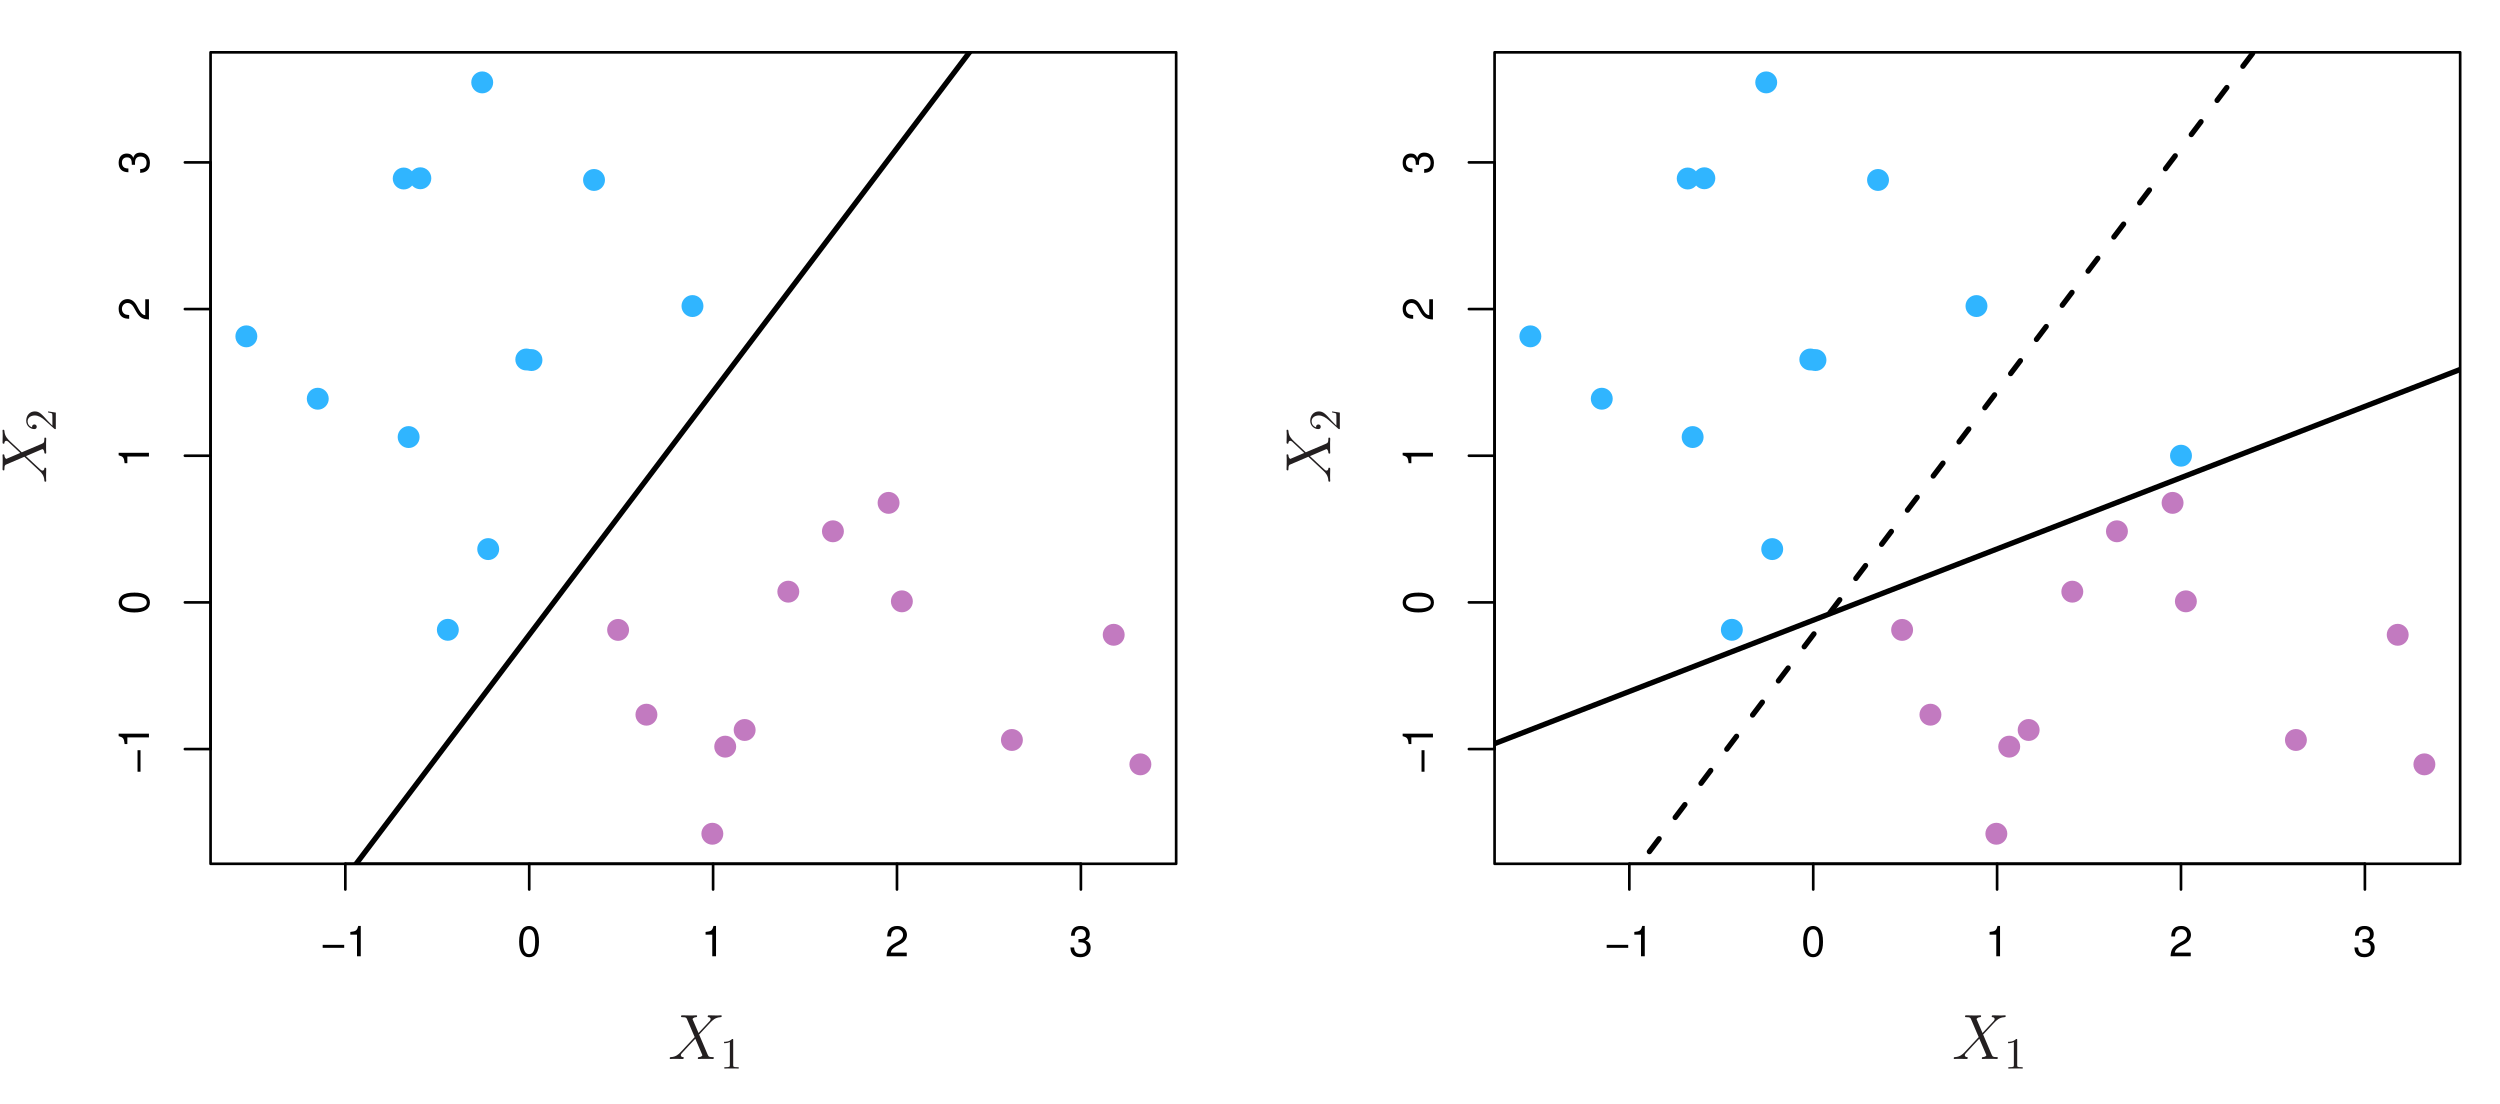 <?xml version="1.0" encoding="UTF-8" standalone="no"?>
<svg
   width="560.745pt"
   height="247.624pt"
   viewBox="0 0 560.745 247.624"
   version="1.1"
   id="svg118"
   sodipodi:docname="9_5.svg"
   inkscape:version="1.3.2 (091e20e, 2023-11-25)"
   xmlns:inkscape="http://www.inkscape.org/namespaces/inkscape"
   xmlns:sodipodi="http://sodipodi.sourceforge.net/DTD/sodipodi-0.dtd"
   xmlns:xlink="http://www.w3.org/1999/xlink"
   xmlns="http://www.w3.org/2000/svg"
   xmlns:svg="http://www.w3.org/2000/svg">
  <sodipodi:namedview
     id="namedview118"
     pagecolor="#ffffff"
     bordercolor="#000000"
     borderopacity="0.25"
     inkscape:showpageshadow="2"
     inkscape:pageopacity="0.0"
     inkscape:pagecheckerboard="0"
     inkscape:deskcolor="#d1d1d1"
     inkscape:document-units="pt"
     inkscape:zoom="0.71479359"
     inkscape:cx="374.23391"
     inkscape:cy="165.08262"
     inkscape:window-width="1312"
     inkscape:window-height="449"
     inkscape:window-x="0"
     inkscape:window-y="38"
     inkscape:window-maximized="0"
     inkscape:current-layer="svg118" />
  <defs
     id="defs17">
    <g
       id="g14">
      <g
         id="glyph-0-0">
        <path
           d="M 5.219 -2.562 L 0.391 -2.562 L 0.391 -1.891 L 5.219 -1.891 Z M 5.219 -2.562 "
           id="path1" />
      </g>
      <g
         id="glyph-0-1">
        <path
           d="M 2.484 -4.844 L 2.484 0 L 3.328 0 L 3.328 -6.797 L 2.766 -6.797 C 2.469 -5.75 2.281 -5.609 0.984 -5.453 L 0.984 -4.844 Z M 2.484 -4.844 "
           id="path2" />
      </g>
      <g
         id="glyph-0-2">
        <path
           d="M 2.641 -6.797 C 2 -6.797 1.422 -6.531 1.078 -6.047 C 0.641 -5.453 0.406 -4.547 0.406 -3.297 C 0.406 -1 1.188 0.219 2.641 0.219 C 4.078 0.219 4.859 -1 4.859 -3.234 C 4.859 -4.562 4.656 -5.438 4.203 -6.047 C 3.844 -6.531 3.281 -6.797 2.641 -6.797 Z M 2.641 -6.047 C 3.547 -6.047 4 -5.125 4 -3.312 C 4 -1.375 3.562 -0.484 2.625 -0.484 C 1.734 -0.484 1.281 -1.422 1.281 -3.281 C 1.281 -5.141 1.734 -6.047 2.641 -6.047 Z M 2.641 -6.047 "
           id="path3" />
      </g>
      <g
         id="glyph-0-3">
        <path
           d="M 4.859 -0.828 L 1.281 -0.828 C 1.359 -1.391 1.672 -1.75 2.5 -2.234 L 3.469 -2.75 C 4.406 -3.266 4.906 -3.969 4.906 -4.812 C 4.906 -5.375 4.672 -5.906 4.266 -6.266 C 3.859 -6.625 3.375 -6.797 2.719 -6.797 C 1.859 -6.797 1.219 -6.5 0.844 -5.922 C 0.609 -5.562 0.5 -5.125 0.484 -4.438 L 1.328 -4.438 C 1.359 -4.906 1.406 -5.188 1.531 -5.406 C 1.75 -5.812 2.188 -6.062 2.703 -6.062 C 3.469 -6.062 4.031 -5.516 4.031 -4.781 C 4.031 -4.25 3.719 -3.797 3.125 -3.438 L 2.234 -2.938 C 0.812 -2.141 0.406 -1.5 0.328 0 L 4.859 0 Z M 4.859 -0.828 "
           id="path4" />
      </g>
      <g
         id="glyph-0-4">
        <path
           d="M 2.125 -3.125 L 2.578 -3.125 C 3.516 -3.125 3.984 -2.703 3.984 -1.891 C 3.984 -1.031 3.469 -0.531 2.578 -0.531 C 1.656 -0.531 1.203 -0.984 1.156 -1.969 L 0.312 -1.969 C 0.344 -1.422 0.438 -1.078 0.609 -0.766 C 0.953 -0.109 1.625 0.219 2.547 0.219 C 3.953 0.219 4.859 -0.609 4.859 -1.906 C 4.859 -2.766 4.516 -3.25 3.703 -3.516 C 4.344 -3.766 4.656 -4.25 4.656 -4.938 C 4.656 -6.109 3.875 -6.797 2.578 -6.797 C 1.203 -6.797 0.484 -6.047 0.453 -4.609 L 1.297 -4.609 C 1.312 -5.016 1.344 -5.25 1.453 -5.453 C 1.641 -5.828 2.062 -6.062 2.594 -6.062 C 3.344 -6.062 3.797 -5.625 3.797 -4.906 C 3.797 -4.422 3.609 -4.141 3.25 -3.984 C 3.016 -3.891 2.719 -3.844 2.125 -3.844 Z M 2.125 -3.125 "
           id="path5" />
      </g>
      <g
         id="glyph-1-0">
        <path
           d="M -2.562 -5.219 L -2.562 -0.391 L -1.891 -0.391 L -1.891 -5.219 Z M -2.562 -5.219 "
           id="path6" />
      </g>
      <g
         id="glyph-1-1">
        <path
           d="M -4.844 -2.484 L 0 -2.484 L 0 -3.328 L -6.797 -3.328 L -6.797 -2.766 C -5.75 -2.469 -5.609 -2.281 -5.453 -0.984 L -4.844 -0.984 Z M -4.844 -2.484 "
           id="path7" />
      </g>
      <g
         id="glyph-1-2">
        <path
           d="M -6.797 -2.641 C -6.797 -2 -6.531 -1.422 -6.047 -1.078 C -5.453 -0.641 -4.547 -0.406 -3.297 -0.406 C -1 -0.406 0.219 -1.188 0.219 -2.641 C 0.219 -4.078 -1 -4.859 -3.234 -4.859 C -4.562 -4.859 -5.438 -4.656 -6.047 -4.203 C -6.531 -3.844 -6.797 -3.281 -6.797 -2.641 Z M -6.047 -2.641 C -6.047 -3.547 -5.125 -4 -3.312 -4 C -1.375 -4 -0.484 -3.562 -0.484 -2.625 C -0.484 -1.734 -1.422 -1.281 -3.281 -1.281 C -5.141 -1.281 -6.047 -1.734 -6.047 -2.641 Z M -6.047 -2.641 "
           id="path8" />
      </g>
      <g
         id="glyph-1-3">
        <path
           d="M -0.828 -4.859 L -0.828 -1.281 C -1.391 -1.359 -1.75 -1.672 -2.234 -2.5 L -2.75 -3.469 C -3.266 -4.406 -3.969 -4.906 -4.812 -4.906 C -5.375 -4.906 -5.906 -4.672 -6.266 -4.266 C -6.625 -3.859 -6.797 -3.375 -6.797 -2.719 C -6.797 -1.859 -6.5 -1.219 -5.922 -0.844 C -5.562 -0.609 -5.125 -0.5 -4.438 -0.484 L -4.438 -1.328 C -4.906 -1.359 -5.188 -1.406 -5.406 -1.531 C -5.812 -1.75 -6.062 -2.188 -6.062 -2.703 C -6.062 -3.469 -5.516 -4.031 -4.781 -4.031 C -4.25 -4.031 -3.797 -3.719 -3.438 -3.125 L -2.938 -2.234 C -2.141 -0.812 -1.5 -0.406 0 -0.328 L 0 -4.859 Z M -0.828 -4.859 "
           id="path9" />
      </g>
      <g
         id="glyph-1-4">
        <path
           d="M -3.125 -2.125 L -3.125 -2.578 C -3.125 -3.516 -2.703 -3.984 -1.891 -3.984 C -1.031 -3.984 -0.531 -3.469 -0.531 -2.578 C -0.531 -1.656 -0.984 -1.203 -1.969 -1.156 L -1.969 -0.312 C -1.422 -0.344 -1.078 -0.438 -0.766 -0.609 C -0.109 -0.953 0.219 -1.625 0.219 -2.547 C 0.219 -3.953 -0.609 -4.859 -1.906 -4.859 C -2.766 -4.859 -3.25 -4.516 -3.516 -3.703 C -3.766 -4.344 -4.25 -4.656 -4.938 -4.656 C -6.109 -4.656 -6.797 -3.875 -6.797 -2.578 C -6.797 -1.203 -6.047 -0.484 -4.609 -0.453 L -4.609 -1.297 C -5.016 -1.312 -5.25 -1.344 -5.453 -1.453 C -5.828 -1.641 -6.062 -2.062 -6.062 -2.594 C -6.062 -3.344 -5.625 -3.797 -4.906 -3.797 C -4.422 -3.797 -4.141 -3.609 -3.984 -3.25 C -3.891 -3.016 -3.844 -2.719 -3.844 -2.125 Z M -3.125 -2.125 "
           id="path10" />
      </g>
      <g
         id="glyph-2-0">
        <path
           d="M 6.812 -5.828 L 5.469 -8.969 C 5.656 -9.312 6.078 -9.359 6.25 -9.375 C 6.344 -9.375 6.5 -9.391 6.5 -9.641 C 6.5 -9.797 6.375 -9.797 6.281 -9.797 C 6.031 -9.797 5.75 -9.766 5.516 -9.766 L 4.672 -9.766 C 3.797 -9.766 3.172 -9.797 3.156 -9.797 C 3.047 -9.797 2.891 -9.797 2.891 -9.531 C 2.891 -9.375 3.031 -9.375 3.219 -9.375 C 4.047 -9.375 4.109 -9.234 4.25 -8.891 L 5.953 -4.906 L 2.844 -1.578 C 2.328 -1.016 1.703 -0.469 0.641 -0.422 C 0.469 -0.406 0.359 -0.406 0.359 -0.141 C 0.359 -0.094 0.375 0 0.531 0 C 0.734 0 0.953 -0.031 1.141 -0.031 L 1.828 -0.031 C 2.281 -0.031 2.781 0 3.234 0 C 3.328 0 3.5 0 3.5 -0.266 C 3.5 -0.406 3.406 -0.422 3.312 -0.422 C 3.031 -0.438 2.844 -0.609 2.844 -0.828 C 2.844 -1.078 3.016 -1.25 3.422 -1.672 L 4.703 -3.062 C 5.016 -3.406 5.781 -4.234 6.094 -4.547 L 7.609 -1.016 C 7.609 -0.984 7.672 -0.844 7.672 -0.828 C 7.672 -0.703 7.359 -0.438 6.906 -0.422 C 6.812 -0.422 6.656 -0.406 6.656 -0.141 C 6.656 0 6.797 0 6.875 0 C 7.109 0 7.406 -0.031 7.641 -0.031 L 9.219 -0.031 C 9.484 -0.031 9.75 0 10 0 C 10.094 0 10.25 0 10.25 -0.266 C 10.25 -0.422 10.109 -0.422 9.984 -0.422 C 9.125 -0.438 9.094 -0.5 8.844 -1.031 L 6.953 -5.484 L 8.781 -7.438 C 8.922 -7.578 9.25 -7.938 9.375 -8.078 C 10 -8.719 10.578 -9.312 11.734 -9.375 C 11.875 -9.391 12.016 -9.391 12.016 -9.641 C 12.016 -9.797 11.891 -9.797 11.828 -9.797 C 11.625 -9.797 11.422 -9.766 11.219 -9.766 L 10.562 -9.766 C 10.094 -9.766 9.594 -9.797 9.156 -9.797 C 9.047 -9.797 8.875 -9.797 8.875 -9.531 C 8.875 -9.391 8.984 -9.375 9.062 -9.375 C 9.297 -9.359 9.531 -9.234 9.531 -8.969 L 9.531 -8.938 C 9.516 -8.828 9.484 -8.688 9.328 -8.516 Z M 6.812 -5.828 "
           id="path11" />
      </g>
      <g
         id="glyph-3-0">
        <path
           d="M 2.938 -6.375 C 2.938 -6.625 2.938 -6.641 2.703 -6.641 C 2.078 -6 1.203 -6 0.891 -6 L 0.891 -5.688 C 1.094 -5.688 1.672 -5.688 2.188 -5.953 L 2.188 -0.781 C 2.188 -0.422 2.156 -0.312 1.266 -0.312 L 0.953 -0.312 L 0.953 0 C 1.297 -0.031 2.156 -0.031 2.562 -0.031 C 2.953 -0.031 3.828 -0.031 4.172 0 L 4.172 -0.312 L 3.859 -0.312 C 2.953 -0.312 2.938 -0.422 2.938 -0.781 Z M 2.938 -6.375 "
           id="path12" />
      </g>
      <g
         id="glyph-4-0">
        <path
           d="M -5.828 -6.812 L -8.969 -5.469 C -9.312 -5.656 -9.359 -6.078 -9.375 -6.25 C -9.375 -6.344 -9.391 -6.5 -9.641 -6.5 C -9.797 -6.5 -9.797 -6.375 -9.797 -6.281 C -9.797 -6.031 -9.766 -5.75 -9.766 -5.516 L -9.766 -4.672 C -9.766 -3.797 -9.797 -3.172 -9.797 -3.156 C -9.797 -3.047 -9.797 -2.891 -9.531 -2.891 C -9.375 -2.891 -9.375 -3.031 -9.375 -3.219 C -9.375 -4.047 -9.234 -4.109 -8.891 -4.25 L -4.906 -5.953 L -1.578 -2.844 C -1.016 -2.328 -0.469 -1.703 -0.422 -0.641 C -0.406 -0.469 -0.406 -0.359 -0.141 -0.359 C -0.094 -0.359 0 -0.375 0 -0.531 C 0 -0.734 -0.031 -0.953 -0.031 -1.141 L -0.031 -1.828 C -0.031 -2.281 0 -2.781 0 -3.234 C 0 -3.328 0 -3.5 -0.266 -3.5 C -0.406 -3.5 -0.422 -3.406 -0.422 -3.312 C -0.438 -3.031 -0.609 -2.844 -0.828 -2.844 C -1.078 -2.844 -1.25 -3.016 -1.672 -3.422 L -3.062 -4.703 C -3.406 -5.016 -4.234 -5.781 -4.547 -6.094 L -1.016 -7.609 C -0.984 -7.609 -0.844 -7.672 -0.828 -7.672 C -0.703 -7.672 -0.438 -7.359 -0.422 -6.906 C -0.422 -6.812 -0.406 -6.656 -0.141 -6.656 C 0 -6.656 0 -6.797 0 -6.875 C 0 -7.109 -0.031 -7.406 -0.031 -7.641 L -0.031 -9.219 C -0.031 -9.484 0 -9.75 0 -10 C 0 -10.094 0 -10.25 -0.266 -10.25 C -0.422 -10.25 -0.422 -10.109 -0.422 -9.984 C -0.438 -9.125 -0.5 -9.094 -1.031 -8.844 L -5.484 -6.953 L -7.438 -8.781 C -7.578 -8.922 -7.938 -9.25 -8.078 -9.375 C -8.719 -10 -9.312 -10.578 -9.375 -11.734 C -9.391 -11.875 -9.391 -12.016 -9.641 -12.016 C -9.797 -12.016 -9.797 -11.891 -9.797 -11.828 C -9.797 -11.625 -9.766 -11.422 -9.766 -11.219 L -9.766 -10.562 C -9.766 -10.094 -9.797 -9.594 -9.797 -9.156 C -9.797 -9.047 -9.797 -8.875 -9.531 -8.875 C -9.391 -8.875 -9.375 -8.984 -9.375 -9.062 C -9.359 -9.297 -9.234 -9.531 -8.969 -9.531 L -8.938 -9.531 C -8.828 -9.516 -8.688 -9.484 -8.516 -9.328 Z M -5.828 -6.812 "
           id="path13" />
      </g>
      <g
         id="glyph-5-0">
        <path
           d="M -0.766 -1.266 L -1.797 -2.328 C -3.172 -3.875 -3.703 -4.469 -4.703 -4.469 C -5.844 -4.469 -6.641 -3.578 -6.641 -2.359 C -6.641 -1.234 -5.719 -0.5 -4.828 -0.5 C -4.281 -0.5 -4.281 -1 -4.281 -1.031 C -4.281 -1.203 -4.391 -1.547 -4.812 -1.547 C -5.062 -1.547 -5.328 -1.359 -5.328 -1.016 C -5.328 -0.938 -5.328 -0.922 -5.312 -0.891 C -5.969 -1.109 -6.328 -1.656 -6.328 -2.234 C -6.328 -3.141 -5.516 -3.562 -4.703 -3.562 C -3.906 -3.562 -3.125 -3.078 -2.5 -2.516 L -0.375 -0.609 C -0.266 -0.5 -0.234 -0.5 0 -0.5 L 0 -4.203 L -1.734 -4.469 L -1.734 -4.234 C -1.438 -4.172 -1 -4.109 -0.844 -4 C -0.766 -3.938 -0.766 -3.281 -0.766 -3.062 Z M -0.766 -1.266 "
           id="path14" />
      </g>
    </g>
    <clipPath
       id="clip-0">
      <path
         clip-rule="nonzero"
         d="M 47.23 11.734 L 254 11.734 L 254 193.75 L 47.23 193.75 Z M 47.23 11.734 "
         id="path15" />
    </clipPath>
    <clipPath
       id="clip-1">
      <path
         clip-rule="nonzero"
         d="M 335.23 11.734 L 542 11.734 L 542 193.75 L 335.23 193.75 Z M 335.23 11.734 "
         id="path16" />
    </clipPath>
    <clipPath
       id="clip-2">
      <path
         clip-rule="nonzero"
         d="M 335.23 82 L 551.809 82 L 551.809 168 L 335.23 168 Z M 335.23 82 "
         id="path17" />
    </clipPath>
  </defs>
  <path
     fill="none"
     stroke-width="6"
     stroke-linecap="round"
     stroke-linejoin="round"
     stroke="rgb(0%, 0%, 0%)"
     stroke-opacity="1"
     stroke-miterlimit="10"
     d="M 774.57 597.539 L 2424.414 597.539 "
     transform="matrix(0.1, 0, 0, -0.1, 0, 253.504)"
     id="path18" />
  <path
     fill="none"
     stroke-width="6"
     stroke-linecap="round"
     stroke-linejoin="round"
     stroke="rgb(0%, 0%, 0%)"
     stroke-opacity="1"
     stroke-miterlimit="10"
     d="M 774.57 597.539 L 774.57 539.922 "
     transform="matrix(0.1, 0, 0, -0.1, 0, 253.504)"
     id="path19" />
  <path
     fill="none"
     stroke-width="6"
     stroke-linecap="round"
     stroke-linejoin="round"
     stroke="rgb(0%, 0%, 0%)"
     stroke-opacity="1"
     stroke-miterlimit="10"
     d="M 1187.031 597.539 L 1187.031 539.922 "
     transform="matrix(0.1, 0, 0, -0.1, 0, 253.504)"
     id="path20" />
  <path
     fill="none"
     stroke-width="6"
     stroke-linecap="round"
     stroke-linejoin="round"
     stroke="rgb(0%, 0%, 0%)"
     stroke-opacity="1"
     stroke-miterlimit="10"
     d="M 1599.453 597.539 L 1599.453 539.922 "
     transform="matrix(0.1, 0, 0, -0.1, 0, 253.504)"
     id="path21" />
  <path
     fill="none"
     stroke-width="6"
     stroke-linecap="round"
     stroke-linejoin="round"
     stroke="rgb(0%, 0%, 0%)"
     stroke-opacity="1"
     stroke-miterlimit="10"
     d="M 2011.914 597.539 L 2011.914 539.922 "
     transform="matrix(0.1, 0, 0, -0.1, 0, 253.504)"
     id="path22" />
  <path
     fill="none"
     stroke-width="6"
     stroke-linecap="round"
     stroke-linejoin="round"
     stroke="rgb(0%, 0%, 0%)"
     stroke-opacity="1"
     stroke-miterlimit="10"
     d="M 2424.414 597.539 L 2424.414 539.922 "
     transform="matrix(0.1, 0, 0, -0.1, 0, 253.504)"
     id="path23" />
  <g
     fill="rgb(0%, 0%, 0%)"
     fill-opacity="1"
     id="g24">
    <use
       xlink:href="#glyph-0-0"
       x="71.984"
       y="214.488"
       id="use23" />
    <use
       xlink:href="#glyph-0-1"
       x="77.59"
       y="214.488"
       id="use24" />
  </g>
  <g
     fill="rgb(0%, 0%, 0%)"
     fill-opacity="1"
     id="g25">
    <use
       xlink:href="#glyph-0-2"
       x="116.035"
       y="214.488"
       id="use25" />
  </g>
  <g
     fill="rgb(0%, 0%, 0%)"
     fill-opacity="1"
     id="g26">
    <use
       xlink:href="#glyph-0-1"
       x="157.275"
       y="214.488"
       id="use26" />
  </g>
  <g
     fill="rgb(0%, 0%, 0%)"
     fill-opacity="1"
     id="g27">
    <use
       xlink:href="#glyph-0-3"
       x="198.523"
       y="214.488"
       id="use27" />
  </g>
  <g
     fill="rgb(0%, 0%, 0%)"
     fill-opacity="1"
     id="g28">
    <use
       xlink:href="#glyph-0-4"
       x="239.771"
       y="214.488"
       id="use28" />
  </g>
  <path
     fill="none"
     stroke-width="6"
     stroke-linecap="round"
     stroke-linejoin="round"
     stroke="rgb(0%, 0%, 0%)"
     stroke-opacity="1"
     stroke-miterlimit="10"
     d="M 472.305 854.883 L 472.305 2170.781 "
     transform="matrix(0.1, 0, 0, -0.1, 0, 253.504)"
     id="path28" />
  <path
     fill="none"
     stroke-width="6"
     stroke-linecap="round"
     stroke-linejoin="round"
     stroke="rgb(0%, 0%, 0%)"
     stroke-opacity="1"
     stroke-miterlimit="10"
     d="M 472.305 854.883 L 414.727 854.883 "
     transform="matrix(0.1, 0, 0, -0.1, 0, 253.504)"
     id="path29" />
  <path
     fill="none"
     stroke-width="6"
     stroke-linecap="round"
     stroke-linejoin="round"
     stroke="rgb(0%, 0%, 0%)"
     stroke-opacity="1"
     stroke-miterlimit="10"
     d="M 472.305 1183.906 L 414.727 1183.906 "
     transform="matrix(0.1, 0, 0, -0.1, 0, 253.504)"
     id="path30" />
  <path
     fill="none"
     stroke-width="6"
     stroke-linecap="round"
     stroke-linejoin="round"
     stroke="rgb(0%, 0%, 0%)"
     stroke-opacity="1"
     stroke-miterlimit="10"
     d="M 472.305 1512.891 L 414.727 1512.891 "
     transform="matrix(0.1, 0, 0, -0.1, 0, 253.504)"
     id="path31" />
  <path
     fill="none"
     stroke-width="6"
     stroke-linecap="round"
     stroke-linejoin="round"
     stroke="rgb(0%, 0%, 0%)"
     stroke-opacity="1"
     stroke-miterlimit="10"
     d="M 472.305 1841.836 L 414.727 1841.836 "
     transform="matrix(0.1, 0, 0, -0.1, 0, 253.504)"
     id="path32" />
  <path
     fill="none"
     stroke-width="6"
     stroke-linecap="round"
     stroke-linejoin="round"
     stroke="rgb(0%, 0%, 0%)"
     stroke-opacity="1"
     stroke-miterlimit="10"
     d="M 472.305 2170.781 L 414.727 2170.781 "
     transform="matrix(0.1, 0, 0, -0.1, 0, 253.504)"
     id="path33" />
  <g
     fill="rgb(0%, 0%, 0%)"
     fill-opacity="1"
     id="g34">
    <use
       xlink:href="#glyph-1-0"
       x="33.408"
       y="173.488"
       id="use33" />
    <use
       xlink:href="#glyph-1-1"
       x="33.408"
       y="167.881"
       id="use34" />
  </g>
  <g
     fill="rgb(0%, 0%, 0%)"
     fill-opacity="1"
     id="g35">
    <use
       xlink:href="#glyph-1-2"
       x="33.408"
       y="137.781"
       id="use35" />
  </g>
  <g
     fill="rgb(0%, 0%, 0%)"
     fill-opacity="1"
     id="g36">
    <use
       xlink:href="#glyph-1-1"
       x="33.408"
       y="104.885"
       id="use36" />
  </g>
  <g
     fill="rgb(0%, 0%, 0%)"
     fill-opacity="1"
     id="g37">
    <use
       xlink:href="#glyph-1-3"
       x="33.408"
       y="71.989"
       id="use37" />
  </g>
  <g
     fill="rgb(0%, 0%, 0%)"
     fill-opacity="1"
     id="g38">
    <use
       xlink:href="#glyph-1-4"
       x="33.408"
       y="39.093"
       id="use38" />
  </g>
  <path
     fill="none"
     stroke-width="6"
     stroke-linecap="round"
     stroke-linejoin="round"
     stroke="rgb(0%, 0%, 0%)"
     stroke-opacity="1"
     stroke-miterlimit="10"
     d="M 472.305 597.539 L 2638.086 597.539 L 2638.086 2417.695 L 472.305 2417.695 L 472.305 597.539 "
     transform="matrix(0.1, 0, 0, -0.1, 0, 253.504)"
     id="path38" />
  <g
     clip-path="url(#clip-0)"
     id="g39">
    <path
       fill="none"
       stroke-width="12"
       stroke-linecap="round"
       stroke-linejoin="round"
       stroke="rgb(0%, 0%, 0%)"
       stroke-opacity="1"
       stroke-miterlimit="10"
       d="M 472.305 165.43 L 2531.367 2890 "
       transform="matrix(0.1, 0, 0, -0.1, 0, 253.504)"
       id="path39" />
  </g>
  <path
     fill-rule="nonzero"
     fill="rgb(76.079%, 47.842%, 75.294%)"
     fill-opacity="1"
     stroke-width="6"
     stroke-linecap="round"
     stroke-linejoin="round"
     stroke="rgb(76.079%, 47.842%, 75.294%)"
     stroke-opacity="1"
     stroke-miterlimit="10"
     d="M 1789.766 1207.93 C 1789.766 1219.844 1780.078 1229.531 1768.164 1229.531 C 1756.211 1229.531 1746.562 1219.844 1746.562 1207.93 C 1746.562 1196.016 1756.211 1186.328 1768.164 1186.328 C 1780.078 1186.328 1789.766 1196.016 1789.766 1207.93 "
     transform="matrix(0.1, 0, 0, -0.1, 0, 253.504)"
     id="path40" />
  <path
     fill-rule="nonzero"
     fill="rgb(76.079%, 47.842%, 75.294%)"
     fill-opacity="1"
     stroke-width="6"
     stroke-linecap="round"
     stroke-linejoin="round"
     stroke="rgb(76.079%, 47.842%, 75.294%)"
     stroke-opacity="1"
     stroke-miterlimit="10"
     d="M 2044.492 1186.25 C 2044.492 1198.164 2034.805 1207.851 2022.891 1207.851 C 2010.938 1207.851 2001.289 1198.164 2001.289 1186.25 C 2001.289 1174.297 2010.938 1164.648 2022.891 1164.648 C 2034.805 1164.648 2044.492 1174.297 2044.492 1186.25 "
     transform="matrix(0.1, 0, 0, -0.1, 0, 253.504)"
     id="path41" />
  <path
     fill-rule="nonzero"
     fill="rgb(76.079%, 47.842%, 75.294%)"
     fill-opacity="1"
     stroke-width="6"
     stroke-linecap="round"
     stroke-linejoin="round"
     stroke="rgb(76.079%, 47.842%, 75.294%)"
     stroke-opacity="1"
     stroke-miterlimit="10"
     d="M 1408.008 1122.148 C 1408.008 1134.101 1398.32 1143.75 1386.406 1143.75 C 1374.453 1143.75 1364.805 1134.101 1364.805 1122.148 C 1364.805 1110.234 1374.453 1100.547 1386.406 1100.547 C 1398.32 1100.547 1408.008 1110.234 1408.008 1122.148 "
     transform="matrix(0.1, 0, 0, -0.1, 0, 253.504)"
     id="path42" />
  <path
     fill-rule="nonzero"
     fill="rgb(76.079%, 47.842%, 75.294%)"
     fill-opacity="1"
     stroke-width="6"
     stroke-linecap="round"
     stroke-linejoin="round"
     stroke="rgb(76.079%, 47.842%, 75.294%)"
     stroke-opacity="1"
     stroke-miterlimit="10"
     d="M 1471.523 931.992 C 1471.523 943.945 1461.836 953.594 1449.922 953.594 C 1438.008 953.594 1428.32 943.945 1428.32 931.992 C 1428.32 920.078 1438.008 910.391 1449.922 910.391 C 1461.836 910.391 1471.523 920.078 1471.523 931.992 "
     transform="matrix(0.1, 0, 0, -0.1, 0, 253.504)"
     id="path43" />
  <path
     fill-rule="nonzero"
     fill="rgb(76.079%, 47.842%, 75.294%)"
     fill-opacity="1"
     stroke-width="6"
     stroke-linecap="round"
     stroke-linejoin="round"
     stroke="rgb(76.079%, 47.842%, 75.294%)"
     stroke-opacity="1"
     stroke-miterlimit="10"
     d="M 2519.609 1111.211 C 2519.609 1123.125 2509.922 1132.812 2498.008 1132.812 C 2486.055 1132.812 2476.406 1123.125 2476.406 1111.211 C 2476.406 1099.258 2486.055 1089.609 2498.008 1089.609 C 2509.922 1089.609 2519.609 1099.258 2519.609 1111.211 "
     transform="matrix(0.1, 0, 0, -0.1, 0, 253.504)"
     id="path44" />
  <path
     fill-rule="nonzero"
     fill="rgb(76.079%, 47.842%, 75.294%)"
     fill-opacity="1"
     stroke-width="6"
     stroke-linecap="round"
     stroke-linejoin="round"
     stroke="rgb(76.079%, 47.842%, 75.294%)"
     stroke-opacity="1"
     stroke-miterlimit="10"
     d="M 1648.242 860.312 C 1648.242 872.226 1638.555 881.914 1626.641 881.914 C 1614.727 881.914 1605.039 872.226 1605.039 860.312 C 1605.039 848.398 1614.727 838.711 1626.641 838.711 C 1638.555 838.711 1648.242 848.398 1648.242 860.312 "
     transform="matrix(0.1, 0, 0, -0.1, 0, 253.504)"
     id="path45" />
  <path
     fill-rule="nonzero"
     fill="rgb(76.079%, 47.842%, 75.294%)"
     fill-opacity="1"
     stroke-width="6"
     stroke-linecap="round"
     stroke-linejoin="round"
     stroke="rgb(76.079%, 47.842%, 75.294%)"
     stroke-opacity="1"
     stroke-miterlimit="10"
     d="M 2579.453 820.625 C 2579.453 832.578 2569.766 842.226 2557.852 842.226 C 2545.898 842.226 2536.25 832.578 2536.25 820.625 C 2536.25 808.711 2545.898 799.023 2557.852 799.023 C 2569.766 799.023 2579.453 808.711 2579.453 820.625 "
     transform="matrix(0.1, 0, 0, -0.1, 0, 253.504)"
     id="path46" />
  <path
     fill-rule="nonzero"
     fill="rgb(76.079%, 47.842%, 75.294%)"
     fill-opacity="1"
     stroke-width="6"
     stroke-linecap="round"
     stroke-linejoin="round"
     stroke="rgb(76.079%, 47.842%, 75.294%)"
     stroke-opacity="1"
     stroke-miterlimit="10"
     d="M 2291.289 875.273 C 2291.289 887.226 2281.602 896.875 2269.688 896.875 C 2257.734 896.875 2248.086 887.226 2248.086 875.273 C 2248.086 863.359 2257.734 853.672 2269.688 853.672 C 2281.602 853.672 2291.289 863.359 2291.289 875.273 "
     transform="matrix(0.1, 0, 0, -0.1, 0, 253.504)"
     id="path47" />
  <path
     fill-rule="nonzero"
     fill="rgb(76.079%, 47.842%, 75.294%)"
     fill-opacity="1"
     stroke-width="6"
     stroke-linecap="round"
     stroke-linejoin="round"
     stroke="rgb(76.079%, 47.842%, 75.294%)"
     stroke-opacity="1"
     stroke-miterlimit="10"
     d="M 2014.648 1407.109 C 2014.648 1419.062 2004.961 1428.711 1993.047 1428.711 C 1981.094 1428.711 1971.445 1419.062 1971.445 1407.109 C 1971.445 1395.195 1981.094 1385.508 1993.047 1385.508 C 2004.961 1385.508 2014.648 1395.195 2014.648 1407.109 "
     transform="matrix(0.1, 0, 0, -0.1, 0, 253.504)"
     id="path48" />
  <path
     fill-rule="nonzero"
     fill="rgb(76.079%, 47.842%, 75.294%)"
     fill-opacity="1"
     stroke-width="6"
     stroke-linecap="round"
     stroke-linejoin="round"
     stroke="rgb(76.079%, 47.842%, 75.294%)"
     stroke-opacity="1"
     stroke-miterlimit="10"
     d="M 1619.375 664.961 C 1619.375 676.875 1609.688 686.562 1597.773 686.562 C 1585.859 686.562 1576.172 676.875 1576.172 664.961 C 1576.172 653.047 1585.859 643.359 1597.773 643.359 C 1609.688 643.359 1619.375 653.047 1619.375 664.961 "
     transform="matrix(0.1, 0, 0, -0.1, 0, 253.504)"
     id="path49" />
  <path
     fill-rule="nonzero"
     fill="rgb(76.079%, 47.842%, 75.294%)"
     fill-opacity="1"
     stroke-width="6"
     stroke-linecap="round"
     stroke-linejoin="round"
     stroke="rgb(76.079%, 47.842%, 75.294%)"
     stroke-opacity="1"
     stroke-miterlimit="10"
     d="M 1691.836 897.695 C 1691.836 909.609 1682.148 919.297 1670.234 919.297 C 1658.32 919.297 1648.633 909.609 1648.633 897.695 C 1648.633 885.742 1658.32 876.094 1670.234 876.094 C 1682.148 876.094 1691.836 885.742 1691.836 897.695 "
     transform="matrix(0.1, 0, 0, -0.1, 0, 253.504)"
     id="path50" />
  <path
     fill-rule="nonzero"
     fill="rgb(76.079%, 47.842%, 75.294%)"
     fill-opacity="1"
     stroke-width="6"
     stroke-linecap="round"
     stroke-linejoin="round"
     stroke="rgb(76.079%, 47.842%, 75.294%)"
     stroke-opacity="1"
     stroke-miterlimit="10"
     d="M 1889.844 1343.359 C 1889.844 1355.273 1880.156 1364.961 1868.242 1364.961 C 1856.328 1364.961 1846.641 1355.273 1846.641 1343.359 C 1846.641 1331.445 1856.328 1321.758 1868.242 1321.758 C 1880.156 1321.758 1889.844 1331.445 1889.844 1343.359 "
     transform="matrix(0.1, 0, 0, -0.1, 0, 253.504)"
     id="path51" />
  <path
     fill-rule="nonzero"
     fill="rgb(18.823%, 70.981%, 100%)"
     fill-opacity="1"
     stroke-width="6"
     stroke-linecap="round"
     stroke-linejoin="round"
     stroke="rgb(18.823%, 70.981%, 100%)"
     stroke-opacity="1"
     stroke-miterlimit="10"
     d="M 574.141 1780.625 C 574.141 1792.578 564.492 1802.226 552.578 1802.226 C 540.625 1802.226 530.977 1792.578 530.977 1780.625 C 530.977 1768.711 540.625 1759.023 552.578 1759.023 C 564.492 1759.023 574.141 1768.711 574.141 1780.625 "
     transform="matrix(0.1, 0, 0, -0.1, 0, 253.504)"
     id="path52" />
  <path
     fill-rule="nonzero"
     fill="rgb(18.823%, 70.981%, 100%)"
     fill-opacity="1"
     stroke-width="6"
     stroke-linecap="round"
     stroke-linejoin="round"
     stroke="rgb(18.823%, 70.981%, 100%)"
     stroke-opacity="1"
     stroke-miterlimit="10"
     d="M 1103.203 2350.234 C 1103.203 2362.148 1093.516 2371.836 1081.602 2371.836 C 1069.688 2371.836 1060 2362.148 1060 2350.234 C 1060 2338.32 1069.688 2328.633 1081.602 2328.633 C 1093.516 2328.633 1103.203 2338.32 1103.203 2350.234 "
     transform="matrix(0.1, 0, 0, -0.1, 0, 253.504)"
     id="path53" />
  <path
     fill-rule="nonzero"
     fill="rgb(18.823%, 70.981%, 100%)"
     fill-opacity="1"
     stroke-width="6"
     stroke-linecap="round"
     stroke-linejoin="round"
     stroke="rgb(18.823%, 70.981%, 100%)"
     stroke-opacity="1"
     stroke-miterlimit="10"
     d="M 734.336 1640.703 C 734.336 1652.656 724.648 1662.305 712.734 1662.305 C 700.781 1662.305 691.133 1652.656 691.133 1640.703 C 691.133 1628.789 700.781 1619.101 712.734 1619.101 C 724.648 1619.101 734.336 1628.789 734.336 1640.703 "
     transform="matrix(0.1, 0, 0, -0.1, 0, 253.504)"
     id="path54" />
  <path
     fill-rule="nonzero"
     fill="rgb(18.823%, 70.981%, 100%)"
     fill-opacity="1"
     stroke-width="6"
     stroke-linecap="round"
     stroke-linejoin="round"
     stroke="rgb(18.823%, 70.981%, 100%)"
     stroke-opacity="1"
     stroke-miterlimit="10"
     d="M 1213.672 1727.422 C 1213.672 1739.375 1204.023 1749.023 1192.07 1749.023 C 1180.156 1749.023 1170.469 1739.375 1170.469 1727.422 C 1170.469 1715.508 1180.156 1705.859 1192.07 1705.859 C 1204.023 1705.859 1213.672 1715.508 1213.672 1727.422 "
     transform="matrix(0.1, 0, 0, -0.1, 0, 253.504)"
     id="path55" />
  <path
     fill-rule="nonzero"
     fill="rgb(18.823%, 70.981%, 100%)"
     fill-opacity="1"
     stroke-width="6"
     stroke-linecap="round"
     stroke-linejoin="round"
     stroke="rgb(18.823%, 70.981%, 100%)"
     stroke-opacity="1"
     stroke-miterlimit="10"
     d="M 1116.641 1303.437 C 1116.641 1315.351 1106.953 1325.039 1095.039 1325.039 C 1083.125 1325.039 1073.438 1315.351 1073.438 1303.437 C 1073.438 1291.523 1083.125 1281.836 1095.039 1281.836 C 1106.953 1281.836 1116.641 1291.523 1116.641 1303.437 "
     transform="matrix(0.1, 0, 0, -0.1, 0, 253.504)"
     id="path56" />
  <path
     fill-rule="nonzero"
     fill="rgb(18.823%, 70.981%, 100%)"
     fill-opacity="1"
     stroke-width="6"
     stroke-linecap="round"
     stroke-linejoin="round"
     stroke="rgb(18.823%, 70.981%, 100%)"
     stroke-opacity="1"
     stroke-miterlimit="10"
     d="M 1574.805 1848.555 C 1574.805 1860.469 1565.117 1870.156 1553.203 1870.156 C 1541.289 1870.156 1531.602 1860.469 1531.602 1848.555 C 1531.602 1836.641 1541.289 1826.953 1553.203 1826.953 C 1565.117 1826.953 1574.805 1836.641 1574.805 1848.555 "
     transform="matrix(0.1, 0, 0, -0.1, 0, 253.504)"
     id="path57" />
  <path
     fill-rule="nonzero"
     fill="rgb(18.823%, 70.981%, 100%)"
     fill-opacity="1"
     stroke-width="6"
     stroke-linecap="round"
     stroke-linejoin="round"
     stroke="rgb(18.823%, 70.981%, 100%)"
     stroke-opacity="1"
     stroke-miterlimit="10"
     d="M 964.414 2135.195 C 964.414 2147.109 954.727 2156.797 942.812 2156.797 C 930.859 2156.797 921.211 2147.109 921.211 2135.195 C 921.211 2123.281 930.859 2113.594 942.812 2113.594 C 954.727 2113.594 964.414 2123.281 964.414 2135.195 "
     transform="matrix(0.1, 0, 0, -0.1, 0, 253.504)"
     id="path58" />
  <path
     fill-rule="nonzero"
     fill="rgb(18.823%, 70.981%, 100%)"
     fill-opacity="1"
     stroke-width="6"
     stroke-linecap="round"
     stroke-linejoin="round"
     stroke="rgb(18.823%, 70.981%, 100%)"
     stroke-opacity="1"
     stroke-miterlimit="10"
     d="M 938.164 1554.726 C 938.164 1566.641 928.477 1576.328 916.562 1576.328 C 904.648 1576.328 894.961 1566.641 894.961 1554.726 C 894.961 1542.773 904.648 1533.125 916.562 1533.125 C 928.477 1533.125 938.164 1542.773 938.164 1554.726 "
     transform="matrix(0.1, 0, 0, -0.1, 0, 253.504)"
     id="path59" />
  <path
     fill-rule="nonzero"
     fill="rgb(18.823%, 70.981%, 100%)"
     fill-opacity="1"
     stroke-width="6"
     stroke-linecap="round"
     stroke-linejoin="round"
     stroke="rgb(18.823%, 70.981%, 100%)"
     stroke-opacity="1"
     stroke-miterlimit="10"
     d="M 927.109 2134.648 C 927.109 2146.562 917.461 2156.25 905.508 2156.25 C 893.594 2156.25 883.906 2146.562 883.906 2134.648 C 883.906 2122.695 893.594 2113.047 905.508 2113.047 C 917.461 2113.047 927.109 2122.695 927.109 2134.648 "
     transform="matrix(0.1, 0, 0, -0.1, 0, 253.504)"
     id="path60" />
  <path
     fill-rule="nonzero"
     fill="rgb(18.823%, 70.981%, 100%)"
     fill-opacity="1"
     stroke-width="6"
     stroke-linecap="round"
     stroke-linejoin="round"
     stroke="rgb(18.823%, 70.981%, 100%)"
     stroke-opacity="1"
     stroke-miterlimit="10"
     d="M 1202.07 1728.711 C 1202.07 1740.625 1192.422 1750.312 1180.469 1750.312 C 1168.555 1750.312 1158.867 1740.625 1158.867 1728.711 C 1158.867 1716.797 1168.555 1707.109 1180.469 1707.109 C 1192.422 1707.109 1202.07 1716.797 1202.07 1728.711 "
     transform="matrix(0.1, 0, 0, -0.1, 0, 253.504)"
     id="path61" />
  <path
     fill-rule="nonzero"
     fill="rgb(18.823%, 70.981%, 100%)"
     fill-opacity="1"
     stroke-width="6"
     stroke-linecap="round"
     stroke-linejoin="round"
     stroke="rgb(18.823%, 70.981%, 100%)"
     stroke-opacity="1"
     stroke-miterlimit="10"
     d="M 1026.094 1122.383 C 1026.094 1134.336 1016.406 1143.984 1004.492 1143.984 C 992.539 1143.984 982.891 1134.336 982.891 1122.383 C 982.891 1110.469 992.539 1100.781 1004.492 1100.781 C 1016.406 1100.781 1026.094 1110.469 1026.094 1122.383 "
     transform="matrix(0.1, 0, 0, -0.1, 0, 253.504)"
     id="path62" />
  <path
     fill-rule="nonzero"
     fill="rgb(18.823%, 70.981%, 100%)"
     fill-opacity="1"
     stroke-width="6"
     stroke-linecap="round"
     stroke-linejoin="round"
     stroke="rgb(18.823%, 70.981%, 100%)"
     stroke-opacity="1"
     stroke-miterlimit="10"
     d="M 1353.984 2131.367 C 1353.984 2143.281 1344.336 2152.969 1332.383 2152.969 C 1320.469 2152.969 1310.781 2143.281 1310.781 2131.367 C 1310.781 2119.414 1320.469 2109.766 1332.383 2109.766 C 1344.336 2109.766 1353.984 2119.414 1353.984 2131.367 "
     transform="matrix(0.1, 0, 0, -0.1, 0, 253.504)"
     id="path63" />
  <path
     fill="none"
     stroke-width="6"
     stroke-linecap="round"
     stroke-linejoin="round"
     stroke="rgb(0%, 0%, 0%)"
     stroke-opacity="1"
     stroke-miterlimit="10"
     d="M 3654.57 597.539 L 5304.414 597.539 "
     transform="matrix(0.1, 0, 0, -0.1, 0, 253.504)"
     id="path64" />
  <path
     fill="none"
     stroke-width="6"
     stroke-linecap="round"
     stroke-linejoin="round"
     stroke="rgb(0%, 0%, 0%)"
     stroke-opacity="1"
     stroke-miterlimit="10"
     d="M 3654.57 597.539 L 3654.57 539.922 "
     transform="matrix(0.1, 0, 0, -0.1, 0, 253.504)"
     id="path65" />
  <path
     fill="none"
     stroke-width="6"
     stroke-linecap="round"
     stroke-linejoin="round"
     stroke="rgb(0%, 0%, 0%)"
     stroke-opacity="1"
     stroke-miterlimit="10"
     d="M 4067.031 597.539 L 4067.031 539.922 "
     transform="matrix(0.1, 0, 0, -0.1, 0, 253.504)"
     id="path66" />
  <path
     fill="none"
     stroke-width="6"
     stroke-linecap="round"
     stroke-linejoin="round"
     stroke="rgb(0%, 0%, 0%)"
     stroke-opacity="1"
     stroke-miterlimit="10"
     d="M 4479.453 597.539 L 4479.453 539.922 "
     transform="matrix(0.1, 0, 0, -0.1, 0, 253.504)"
     id="path67" />
  <path
     fill="none"
     stroke-width="6"
     stroke-linecap="round"
     stroke-linejoin="round"
     stroke="rgb(0%, 0%, 0%)"
     stroke-opacity="1"
     stroke-miterlimit="10"
     d="M 4891.914 597.539 L 4891.914 539.922 "
     transform="matrix(0.1, 0, 0, -0.1, 0, 253.504)"
     id="path68" />
  <path
     fill="none"
     stroke-width="6"
     stroke-linecap="round"
     stroke-linejoin="round"
     stroke="rgb(0%, 0%, 0%)"
     stroke-opacity="1"
     stroke-miterlimit="10"
     d="M 5304.414 597.539 L 5304.414 539.922 "
     transform="matrix(0.1, 0, 0, -0.1, 0, 253.504)"
     id="path69" />
  <g
     fill="rgb(0%, 0%, 0%)"
     fill-opacity="1"
     id="g70">
    <use
       xlink:href="#glyph-0-0"
       x="359.984"
       y="214.488"
       id="use69" />
    <use
       xlink:href="#glyph-0-1"
       x="365.59"
       y="214.488"
       id="use70" />
  </g>
  <g
     fill="rgb(0%, 0%, 0%)"
     fill-opacity="1"
     id="g71">
    <use
       xlink:href="#glyph-0-2"
       x="404.035"
       y="214.488"
       id="use71" />
  </g>
  <g
     fill="rgb(0%, 0%, 0%)"
     fill-opacity="1"
     id="g72">
    <use
       xlink:href="#glyph-0-1"
       x="445.275"
       y="214.488"
       id="use72" />
  </g>
  <g
     fill="rgb(0%, 0%, 0%)"
     fill-opacity="1"
     id="g73">
    <use
       xlink:href="#glyph-0-3"
       x="486.523"
       y="214.488"
       id="use73" />
  </g>
  <g
     fill="rgb(0%, 0%, 0%)"
     fill-opacity="1"
     id="g74">
    <use
       xlink:href="#glyph-0-4"
       x="527.771"
       y="214.488"
       id="use74" />
  </g>
  <path
     fill="none"
     stroke-width="6"
     stroke-linecap="round"
     stroke-linejoin="round"
     stroke="rgb(0%, 0%, 0%)"
     stroke-opacity="1"
     stroke-miterlimit="10"
     d="M 3352.305 854.883 L 3352.305 2170.781 "
     transform="matrix(0.1, 0, 0, -0.1, 0, 253.504)"
     id="path74" />
  <path
     fill="none"
     stroke-width="6"
     stroke-linecap="round"
     stroke-linejoin="round"
     stroke="rgb(0%, 0%, 0%)"
     stroke-opacity="1"
     stroke-miterlimit="10"
     d="M 3352.305 854.883 L 3294.727 854.883 "
     transform="matrix(0.1, 0, 0, -0.1, 0, 253.504)"
     id="path75" />
  <path
     fill="none"
     stroke-width="6"
     stroke-linecap="round"
     stroke-linejoin="round"
     stroke="rgb(0%, 0%, 0%)"
     stroke-opacity="1"
     stroke-miterlimit="10"
     d="M 3352.305 1183.906 L 3294.727 1183.906 "
     transform="matrix(0.1, 0, 0, -0.1, 0, 253.504)"
     id="path76" />
  <path
     fill="none"
     stroke-width="6"
     stroke-linecap="round"
     stroke-linejoin="round"
     stroke="rgb(0%, 0%, 0%)"
     stroke-opacity="1"
     stroke-miterlimit="10"
     d="M 3352.305 1512.891 L 3294.727 1512.891 "
     transform="matrix(0.1, 0, 0, -0.1, 0, 253.504)"
     id="path77" />
  <path
     fill="none"
     stroke-width="6"
     stroke-linecap="round"
     stroke-linejoin="round"
     stroke="rgb(0%, 0%, 0%)"
     stroke-opacity="1"
     stroke-miterlimit="10"
     d="M 3352.305 1841.836 L 3294.727 1841.836 "
     transform="matrix(0.1, 0, 0, -0.1, 0, 253.504)"
     id="path78" />
  <path
     fill="none"
     stroke-width="6"
     stroke-linecap="round"
     stroke-linejoin="round"
     stroke="rgb(0%, 0%, 0%)"
     stroke-opacity="1"
     stroke-miterlimit="10"
     d="M 3352.305 2170.781 L 3294.727 2170.781 "
     transform="matrix(0.1, 0, 0, -0.1, 0, 253.504)"
     id="path79" />
  <g
     fill="rgb(0%, 0%, 0%)"
     fill-opacity="1"
     id="g80">
    <use
       xlink:href="#glyph-1-0"
       x="321.408"
       y="173.488"
       id="use79" />
    <use
       xlink:href="#glyph-1-1"
       x="321.408"
       y="167.881"
       id="use80" />
  </g>
  <g
     fill="rgb(0%, 0%, 0%)"
     fill-opacity="1"
     id="g81">
    <use
       xlink:href="#glyph-1-2"
       x="321.408"
       y="137.781"
       id="use81" />
  </g>
  <g
     fill="rgb(0%, 0%, 0%)"
     fill-opacity="1"
     id="g82">
    <use
       xlink:href="#glyph-1-1"
       x="321.408"
       y="104.885"
       id="use82" />
  </g>
  <g
     fill="rgb(0%, 0%, 0%)"
     fill-opacity="1"
     id="g83">
    <use
       xlink:href="#glyph-1-3"
       x="321.408"
       y="71.989"
       id="use83" />
  </g>
  <g
     fill="rgb(0%, 0%, 0%)"
     fill-opacity="1"
     id="g84">
    <use
       xlink:href="#glyph-1-4"
       x="321.408"
       y="39.093"
       id="use84" />
  </g>
  <path
     fill="none"
     stroke-width="6"
     stroke-linecap="round"
     stroke-linejoin="round"
     stroke="rgb(0%, 0%, 0%)"
     stroke-opacity="1"
     stroke-miterlimit="10"
     d="M 3352.305 597.539 L 5518.086 597.539 L 5518.086 2417.695 L 3352.305 2417.695 L 3352.305 597.539 "
     transform="matrix(0.1, 0, 0, -0.1, 0, 253.504)"
     id="path84" />
  <g
     clip-path="url(#clip-1)"
     id="g85">
    <path
       fill="none"
       stroke-width="12"
       stroke-linecap="round"
       stroke-linejoin="round"
       stroke="rgb(0%, 0%, 0%)"
       stroke-opacity="1"
       stroke-dasharray="36 60"
       stroke-miterlimit="10"
       d="M 3352.305 165.43 L 5411.367 2890 "
       transform="matrix(0.1, 0, 0, -0.1, 0, 253.504)"
       id="path85" />
  </g>
  <g
     clip-path="url(#clip-2)"
     id="g86">
    <path
       fill="none"
       stroke-width="12"
       stroke-linecap="round"
       stroke-linejoin="round"
       stroke="rgb(0%, 0%, 0%)"
       stroke-opacity="1"
       stroke-miterlimit="10"
       d="M 3352.305 867.031 L 5518.086 1706.328 "
       transform="matrix(0.1, 0, 0, -0.1, 0, 253.504)"
       id="path86" />
  </g>
  <path
     fill-rule="nonzero"
     fill="rgb(76.079%, 47.842%, 75.294%)"
     fill-opacity="1"
     stroke-width="6"
     stroke-linecap="round"
     stroke-linejoin="round"
     stroke="rgb(76.079%, 47.842%, 75.294%)"
     stroke-opacity="1"
     stroke-miterlimit="10"
     d="M 4669.766 1207.93 C 4669.766 1219.844 4660.078 1229.531 4648.164 1229.531 C 4636.211 1229.531 4626.562 1219.844 4626.562 1207.93 C 4626.562 1196.016 4636.211 1186.328 4648.164 1186.328 C 4660.078 1186.328 4669.766 1196.016 4669.766 1207.93 "
     transform="matrix(0.1, 0, 0, -0.1, 0, 253.504)"
     id="path87" />
  <path
     fill-rule="nonzero"
     fill="rgb(76.079%, 47.842%, 75.294%)"
     fill-opacity="1"
     stroke-width="6"
     stroke-linecap="round"
     stroke-linejoin="round"
     stroke="rgb(76.079%, 47.842%, 75.294%)"
     stroke-opacity="1"
     stroke-miterlimit="10"
     d="M 4924.492 1186.25 C 4924.492 1198.164 4914.805 1207.851 4902.891 1207.851 C 4890.938 1207.851 4881.289 1198.164 4881.289 1186.25 C 4881.289 1174.297 4890.938 1164.648 4902.891 1164.648 C 4914.805 1164.648 4924.492 1174.297 4924.492 1186.25 "
     transform="matrix(0.1, 0, 0, -0.1, 0, 253.504)"
     id="path88" />
  <path
     fill-rule="nonzero"
     fill="rgb(76.079%, 47.842%, 75.294%)"
     fill-opacity="1"
     stroke-width="6"
     stroke-linecap="round"
     stroke-linejoin="round"
     stroke="rgb(76.079%, 47.842%, 75.294%)"
     stroke-opacity="1"
     stroke-miterlimit="10"
     d="M 4288.008 1122.148 C 4288.008 1134.101 4278.32 1143.75 4266.406 1143.75 C 4254.453 1143.75 4244.805 1134.101 4244.805 1122.148 C 4244.805 1110.234 4254.453 1100.547 4266.406 1100.547 C 4278.32 1100.547 4288.008 1110.234 4288.008 1122.148 "
     transform="matrix(0.1, 0, 0, -0.1, 0, 253.504)"
     id="path89" />
  <path
     fill-rule="nonzero"
     fill="rgb(76.079%, 47.842%, 75.294%)"
     fill-opacity="1"
     stroke-width="6"
     stroke-linecap="round"
     stroke-linejoin="round"
     stroke="rgb(76.079%, 47.842%, 75.294%)"
     stroke-opacity="1"
     stroke-miterlimit="10"
     d="M 4351.523 931.992 C 4351.523 943.945 4341.836 953.594 4329.922 953.594 C 4318.008 953.594 4308.32 943.945 4308.32 931.992 C 4308.32 920.078 4318.008 910.391 4329.922 910.391 C 4341.836 910.391 4351.523 920.078 4351.523 931.992 "
     transform="matrix(0.1, 0, 0, -0.1, 0, 253.504)"
     id="path90" />
  <path
     fill-rule="nonzero"
     fill="rgb(76.079%, 47.842%, 75.294%)"
     fill-opacity="1"
     stroke-width="6"
     stroke-linecap="round"
     stroke-linejoin="round"
     stroke="rgb(76.079%, 47.842%, 75.294%)"
     stroke-opacity="1"
     stroke-miterlimit="10"
     d="M 5399.609 1111.211 C 5399.609 1123.125 5389.922 1132.812 5378.008 1132.812 C 5366.055 1132.812 5356.406 1123.125 5356.406 1111.211 C 5356.406 1099.258 5366.055 1089.609 5378.008 1089.609 C 5389.922 1089.609 5399.609 1099.258 5399.609 1111.211 "
     transform="matrix(0.1, 0, 0, -0.1, 0, 253.504)"
     id="path91" />
  <path
     fill-rule="nonzero"
     fill="rgb(76.079%, 47.842%, 75.294%)"
     fill-opacity="1"
     stroke-width="6"
     stroke-linecap="round"
     stroke-linejoin="round"
     stroke="rgb(76.079%, 47.842%, 75.294%)"
     stroke-opacity="1"
     stroke-miterlimit="10"
     d="M 4528.242 860.312 C 4528.242 872.226 4518.555 881.914 4506.641 881.914 C 4494.727 881.914 4485.039 872.226 4485.039 860.312 C 4485.039 848.398 4494.727 838.711 4506.641 838.711 C 4518.555 838.711 4528.242 848.398 4528.242 860.312 "
     transform="matrix(0.1, 0, 0, -0.1, 0, 253.504)"
     id="path92" />
  <path
     fill-rule="nonzero"
     fill="rgb(76.079%, 47.842%, 75.294%)"
     fill-opacity="1"
     stroke-width="6"
     stroke-linecap="round"
     stroke-linejoin="round"
     stroke="rgb(76.079%, 47.842%, 75.294%)"
     stroke-opacity="1"
     stroke-miterlimit="10"
     d="M 5459.453 820.625 C 5459.453 832.578 5449.766 842.226 5437.852 842.226 C 5425.898 842.226 5416.25 832.578 5416.25 820.625 C 5416.25 808.711 5425.898 799.023 5437.852 799.023 C 5449.766 799.023 5459.453 808.711 5459.453 820.625 "
     transform="matrix(0.1, 0, 0, -0.1, 0, 253.504)"
     id="path93" />
  <path
     fill-rule="nonzero"
     fill="rgb(76.079%, 47.842%, 75.294%)"
     fill-opacity="1"
     stroke-width="6"
     stroke-linecap="round"
     stroke-linejoin="round"
     stroke="rgb(76.079%, 47.842%, 75.294%)"
     stroke-opacity="1"
     stroke-miterlimit="10"
     d="M 5171.289 875.273 C 5171.289 887.226 5161.602 896.875 5149.688 896.875 C 5137.734 896.875 5128.086 887.226 5128.086 875.273 C 5128.086 863.359 5137.734 853.672 5149.688 853.672 C 5161.602 853.672 5171.289 863.359 5171.289 875.273 "
     transform="matrix(0.1, 0, 0, -0.1, 0, 253.504)"
     id="path94" />
  <path
     fill-rule="nonzero"
     fill="rgb(76.079%, 47.842%, 75.294%)"
     fill-opacity="1"
     stroke-width="6"
     stroke-linecap="round"
     stroke-linejoin="round"
     stroke="rgb(76.079%, 47.842%, 75.294%)"
     stroke-opacity="1"
     stroke-miterlimit="10"
     d="M 4894.648 1407.109 C 4894.648 1419.062 4884.961 1428.711 4873.047 1428.711 C 4861.094 1428.711 4851.445 1419.062 4851.445 1407.109 C 4851.445 1395.195 4861.094 1385.508 4873.047 1385.508 C 4884.961 1385.508 4894.648 1395.195 4894.648 1407.109 "
     transform="matrix(0.1, 0, 0, -0.1, 0, 253.504)"
     id="path95" />
  <path
     fill-rule="nonzero"
     fill="rgb(76.079%, 47.842%, 75.294%)"
     fill-opacity="1"
     stroke-width="6"
     stroke-linecap="round"
     stroke-linejoin="round"
     stroke="rgb(76.079%, 47.842%, 75.294%)"
     stroke-opacity="1"
     stroke-miterlimit="10"
     d="M 4499.375 664.961 C 4499.375 676.875 4489.688 686.562 4477.773 686.562 C 4465.859 686.562 4456.172 676.875 4456.172 664.961 C 4456.172 653.047 4465.859 643.359 4477.773 643.359 C 4489.688 643.359 4499.375 653.047 4499.375 664.961 "
     transform="matrix(0.1, 0, 0, -0.1, 0, 253.504)"
     id="path96" />
  <path
     fill-rule="nonzero"
     fill="rgb(76.079%, 47.842%, 75.294%)"
     fill-opacity="1"
     stroke-width="6"
     stroke-linecap="round"
     stroke-linejoin="round"
     stroke="rgb(76.079%, 47.842%, 75.294%)"
     stroke-opacity="1"
     stroke-miterlimit="10"
     d="M 4571.836 897.695 C 4571.836 909.609 4562.188 919.297 4550.234 919.297 C 4538.32 919.297 4528.633 909.609 4528.633 897.695 C 4528.633 885.742 4538.32 876.094 4550.234 876.094 C 4562.188 876.094 4571.836 885.742 4571.836 897.695 "
     transform="matrix(0.1, 0, 0, -0.1, 0, 253.504)"
     id="path97" />
  <path
     fill-rule="nonzero"
     fill="rgb(76.079%, 47.842%, 75.294%)"
     fill-opacity="1"
     stroke-width="6"
     stroke-linecap="round"
     stroke-linejoin="round"
     stroke="rgb(76.079%, 47.842%, 75.294%)"
     stroke-opacity="1"
     stroke-miterlimit="10"
     d="M 4769.844 1343.359 C 4769.844 1355.273 4760.156 1364.961 4748.242 1364.961 C 4736.328 1364.961 4726.641 1355.273 4726.641 1343.359 C 4726.641 1331.445 4736.328 1321.758 4748.242 1321.758 C 4760.156 1321.758 4769.844 1331.445 4769.844 1343.359 "
     transform="matrix(0.1, 0, 0, -0.1, 0, 253.504)"
     id="path98" />
  <path
     fill-rule="nonzero"
     fill="rgb(18.823%, 70.981%, 100%)"
     fill-opacity="1"
     stroke-width="6"
     stroke-linecap="round"
     stroke-linejoin="round"
     stroke="rgb(18.823%, 70.981%, 100%)"
     stroke-opacity="1"
     stroke-miterlimit="10"
     d="M 3454.141 1780.625 C 3454.141 1792.578 3444.492 1802.226 3432.578 1802.226 C 3420.625 1802.226 3410.977 1792.578 3410.977 1780.625 C 3410.977 1768.711 3420.625 1759.023 3432.578 1759.023 C 3444.492 1759.023 3454.141 1768.711 3454.141 1780.625 "
     transform="matrix(0.1, 0, 0, -0.1, 0, 253.504)"
     id="path99" />
  <path
     fill-rule="nonzero"
     fill="rgb(18.823%, 70.981%, 100%)"
     fill-opacity="1"
     stroke-width="6"
     stroke-linecap="round"
     stroke-linejoin="round"
     stroke="rgb(18.823%, 70.981%, 100%)"
     stroke-opacity="1"
     stroke-miterlimit="10"
     d="M 3983.203 2350.234 C 3983.203 2362.148 3973.516 2371.836 3961.602 2371.836 C 3949.688 2371.836 3940 2362.148 3940 2350.234 C 3940 2338.32 3949.688 2328.633 3961.602 2328.633 C 3973.516 2328.633 3983.203 2338.32 3983.203 2350.234 "
     transform="matrix(0.1, 0, 0, -0.1, 0, 253.504)"
     id="path100" />
  <path
     fill-rule="nonzero"
     fill="rgb(18.823%, 70.981%, 100%)"
     fill-opacity="1"
     stroke-width="6"
     stroke-linecap="round"
     stroke-linejoin="round"
     stroke="rgb(18.823%, 70.981%, 100%)"
     stroke-opacity="1"
     stroke-miterlimit="10"
     d="M 3614.336 1640.703 C 3614.336 1652.656 3604.648 1662.305 3592.734 1662.305 C 3580.781 1662.305 3571.133 1652.656 3571.133 1640.703 C 3571.133 1628.789 3580.781 1619.101 3592.734 1619.101 C 3604.648 1619.101 3614.336 1628.789 3614.336 1640.703 "
     transform="matrix(0.1, 0, 0, -0.1, 0, 253.504)"
     id="path101" />
  <path
     fill-rule="nonzero"
     fill="rgb(18.823%, 70.981%, 100%)"
     fill-opacity="1"
     stroke-width="6"
     stroke-linecap="round"
     stroke-linejoin="round"
     stroke="rgb(18.823%, 70.981%, 100%)"
     stroke-opacity="1"
     stroke-miterlimit="10"
     d="M 4093.672 1727.422 C 4093.672 1739.375 4084.023 1749.023 4072.07 1749.023 C 4060.156 1749.023 4050.469 1739.375 4050.469 1727.422 C 4050.469 1715.508 4060.156 1705.859 4072.07 1705.859 C 4084.023 1705.859 4093.672 1715.508 4093.672 1727.422 "
     transform="matrix(0.1, 0, 0, -0.1, 0, 253.504)"
     id="path102" />
  <path
     fill-rule="nonzero"
     fill="rgb(18.823%, 70.981%, 100%)"
     fill-opacity="1"
     stroke-width="6"
     stroke-linecap="round"
     stroke-linejoin="round"
     stroke="rgb(18.823%, 70.981%, 100%)"
     stroke-opacity="1"
     stroke-miterlimit="10"
     d="M 3996.641 1303.437 C 3996.641 1315.351 3986.953 1325.039 3975.039 1325.039 C 3963.125 1325.039 3953.438 1315.351 3953.438 1303.437 C 3953.438 1291.523 3963.125 1281.836 3975.039 1281.836 C 3986.953 1281.836 3996.641 1291.523 3996.641 1303.437 "
     transform="matrix(0.1, 0, 0, -0.1, 0, 253.504)"
     id="path103" />
  <path
     fill-rule="nonzero"
     fill="rgb(18.823%, 70.981%, 100%)"
     fill-opacity="1"
     stroke-width="6"
     stroke-linecap="round"
     stroke-linejoin="round"
     stroke="rgb(18.823%, 70.981%, 100%)"
     stroke-opacity="1"
     stroke-miterlimit="10"
     d="M 4454.805 1848.555 C 4454.805 1860.469 4445.117 1870.156 4433.203 1870.156 C 4421.289 1870.156 4411.602 1860.469 4411.602 1848.555 C 4411.602 1836.641 4421.289 1826.953 4433.203 1826.953 C 4445.117 1826.953 4454.805 1836.641 4454.805 1848.555 "
     transform="matrix(0.1, 0, 0, -0.1, 0, 253.504)"
     id="path104" />
  <path
     fill-rule="nonzero"
     fill="rgb(18.823%, 70.981%, 100%)"
     fill-opacity="1"
     stroke-width="6"
     stroke-linecap="round"
     stroke-linejoin="round"
     stroke="rgb(18.823%, 70.981%, 100%)"
     stroke-opacity="1"
     stroke-miterlimit="10"
     d="M 3844.414 2135.195 C 3844.414 2147.109 3834.727 2156.797 3822.812 2156.797 C 3810.898 2156.797 3801.211 2147.109 3801.211 2135.195 C 3801.211 2123.281 3810.898 2113.594 3822.812 2113.594 C 3834.727 2113.594 3844.414 2123.281 3844.414 2135.195 "
     transform="matrix(0.1, 0, 0, -0.1, 0, 253.504)"
     id="path105" />
  <path
     fill-rule="nonzero"
     fill="rgb(18.823%, 70.981%, 100%)"
     fill-opacity="1"
     stroke-width="6"
     stroke-linecap="round"
     stroke-linejoin="round"
     stroke="rgb(18.823%, 70.981%, 100%)"
     stroke-opacity="1"
     stroke-miterlimit="10"
     d="M 3818.164 1554.726 C 3818.164 1566.641 3808.477 1576.328 3796.562 1576.328 C 3784.648 1576.328 3774.961 1566.641 3774.961 1554.726 C 3774.961 1542.773 3784.648 1533.125 3796.562 1533.125 C 3808.477 1533.125 3818.164 1542.773 3818.164 1554.726 "
     transform="matrix(0.1, 0, 0, -0.1, 0, 253.504)"
     id="path106" />
  <path
     fill-rule="nonzero"
     fill="rgb(18.823%, 70.981%, 100%)"
     fill-opacity="1"
     stroke-width="6"
     stroke-linecap="round"
     stroke-linejoin="round"
     stroke="rgb(18.823%, 70.981%, 100%)"
     stroke-opacity="1"
     stroke-miterlimit="10"
     d="M 3807.109 2134.648 C 3807.109 2146.562 3797.461 2156.25 3785.508 2156.25 C 3773.594 2156.25 3763.906 2146.562 3763.906 2134.648 C 3763.906 2122.695 3773.594 2113.047 3785.508 2113.047 C 3797.461 2113.047 3807.109 2122.695 3807.109 2134.648 "
     transform="matrix(0.1, 0, 0, -0.1, 0, 253.504)"
     id="path107" />
  <path
     fill-rule="nonzero"
     fill="rgb(18.823%, 70.981%, 100%)"
     fill-opacity="1"
     stroke-width="6"
     stroke-linecap="round"
     stroke-linejoin="round"
     stroke="rgb(18.823%, 70.981%, 100%)"
     stroke-opacity="1"
     stroke-miterlimit="10"
     d="M 4082.07 1728.711 C 4082.07 1740.625 4072.422 1750.312 4060.469 1750.312 C 4048.555 1750.312 4038.867 1740.625 4038.867 1728.711 C 4038.867 1716.797 4048.555 1707.109 4060.469 1707.109 C 4072.422 1707.109 4082.07 1716.797 4082.07 1728.711 "
     transform="matrix(0.1, 0, 0, -0.1, 0, 253.504)"
     id="path108" />
  <path
     fill-rule="nonzero"
     fill="rgb(18.823%, 70.981%, 100%)"
     fill-opacity="1"
     stroke-width="6"
     stroke-linecap="round"
     stroke-linejoin="round"
     stroke="rgb(18.823%, 70.981%, 100%)"
     stroke-opacity="1"
     stroke-miterlimit="10"
     d="M 3906.094 1122.383 C 3906.094 1134.336 3896.406 1143.984 3884.492 1143.984 C 3872.539 1143.984 3862.891 1134.336 3862.891 1122.383 C 3862.891 1110.469 3872.539 1100.781 3884.492 1100.781 C 3896.406 1100.781 3906.094 1110.469 3906.094 1122.383 "
     transform="matrix(0.1, 0, 0, -0.1, 0, 253.504)"
     id="path109" />
  <path
     fill-rule="nonzero"
     fill="rgb(18.823%, 70.981%, 100%)"
     fill-opacity="1"
     stroke-width="6"
     stroke-linecap="round"
     stroke-linejoin="round"
     stroke="rgb(18.823%, 70.981%, 100%)"
     stroke-opacity="1"
     stroke-miterlimit="10"
     d="M 4233.984 2131.367 C 4233.984 2143.281 4224.336 2152.969 4212.383 2152.969 C 4200.469 2152.969 4190.781 2143.281 4190.781 2131.367 C 4190.781 2119.414 4200.469 2109.766 4212.383 2109.766 C 4224.336 2109.766 4233.984 2119.414 4233.984 2131.367 "
     transform="matrix(0.1, 0, 0, -0.1, 0, 253.504)"
     id="path110" />
  <path
     fill-rule="nonzero"
     fill="rgb(18.823%, 70.981%, 100%)"
     fill-opacity="1"
     stroke-width="6"
     stroke-linecap="round"
     stroke-linejoin="round"
     stroke="rgb(18.823%, 70.981%, 100%)"
     stroke-opacity="1"
     stroke-miterlimit="10"
     d="M 4913.516 1512.891 C 4913.516 1524.805 4903.867 1534.492 4891.914 1534.492 C 4880 1534.492 4870.312 1524.805 4870.312 1512.891 C 4870.312 1500.937 4880 1491.289 4891.914 1491.289 C 4903.867 1491.289 4913.516 1500.937 4913.516 1512.891 "
     transform="matrix(0.1, 0, 0, -0.1, 0, 253.504)"
     id="path111" />
  <g
     fill="rgb(13.73%, 12.16%, 12.549%)"
     fill-opacity="1"
     id="g111">
    <use
       xlink:href="#glyph-2-0"
       x="437.861"
       y="237.528"
       id="use111" />
  </g>
  <g
     fill="rgb(13.73%, 12.16%, 12.549%)"
     fill-opacity="1"
     id="g112">
    <use
       xlink:href="#glyph-3-0"
       x="449.516"
       y="239.679"
       id="use112" />
  </g>
  <g
     fill="rgb(13.73%, 12.16%, 12.549%)"
     fill-opacity="1"
     id="g113">
    <use
       xlink:href="#glyph-2-0"
       x="149.861"
       y="237.528"
       id="use113" />
  </g>
  <g
     fill="rgb(13.73%, 12.16%, 12.549%)"
     fill-opacity="1"
     id="g114">
    <use
       xlink:href="#glyph-3-0"
       x="161.516"
       y="239.679"
       id="use114" />
  </g>
  <g
     fill="rgb(13.73%, 12.16%, 12.549%)"
     fill-opacity="1"
     id="g115">
    <use
       xlink:href="#glyph-4-0"
       x="298.368"
       y="108.403"
       id="use115" />
  </g>
  <g
     fill="rgb(13.73%, 12.16%, 12.549%)"
     fill-opacity="1"
     id="g116">
    <use
       xlink:href="#glyph-5-0"
       x="300.519"
       y="96.748"
       id="use116" />
  </g>
  <g
     fill="rgb(13.73%, 12.16%, 12.549%)"
     fill-opacity="1"
     id="g117">
    <use
       xlink:href="#glyph-4-0"
       x="10.368"
       y="108.403"
       id="use117" />
  </g>
  <g
     fill="rgb(13.73%, 12.16%, 12.549%)"
     fill-opacity="1"
     id="g118">
    <use
       xlink:href="#glyph-5-0"
       x="12.519"
       y="96.748"
       id="use118" />
  </g>
</svg>
